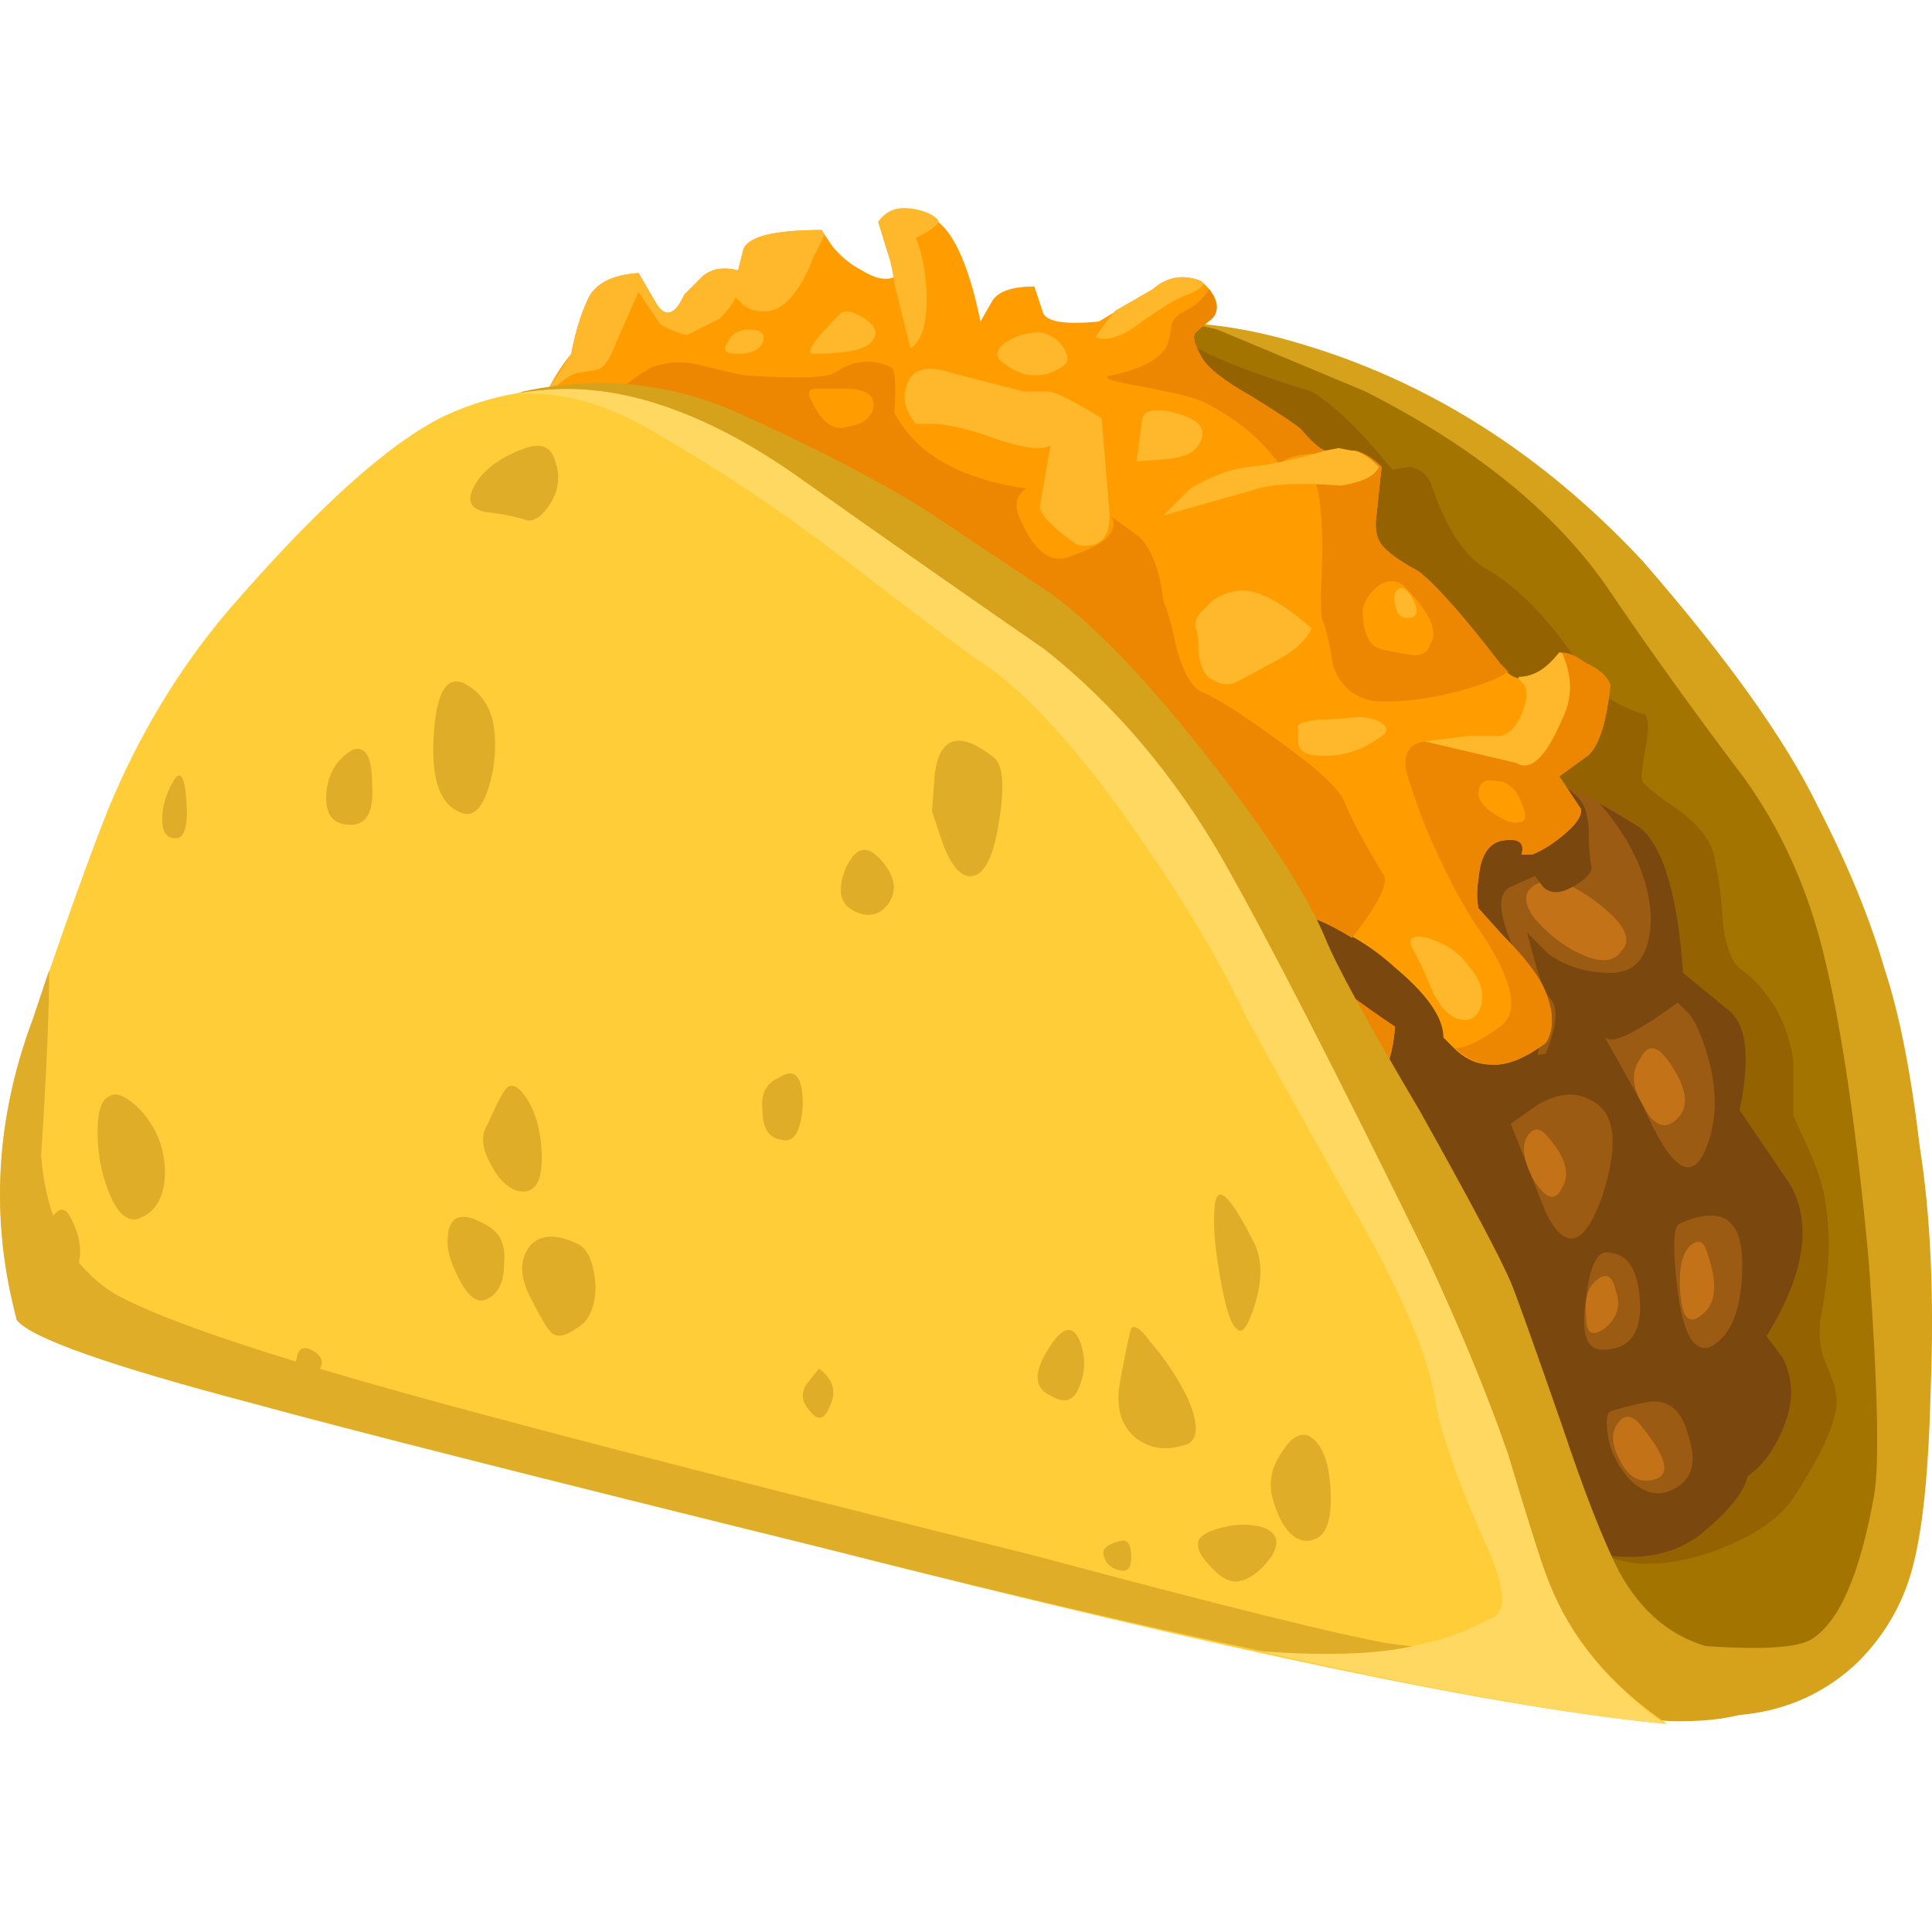 <?xml version="1.0" encoding="UTF-8" standalone="no"?>
<!-- Generator: Adobe Illustrator 15.1.0, SVG Export Plug-In . SVG Version: 6.00 Build 0)  -->

<svg
   xmlns:dc="http://purl.org/dc/elements/1.1/"
   xmlns:cc="http://creativecommons.org/ns#"
   xmlns:rdf="http://www.w3.org/1999/02/22-rdf-syntax-ns#"
   xmlns:svg="http://www.w3.org/2000/svg"
   xmlns="http://www.w3.org/2000/svg"
   xmlns:xlink="http://www.w3.org/1999/xlink"
   xmlns:sodipodi="http://sodipodi.sourceforge.net/DTD/sodipodi-0.dtd"
   xmlns:inkscape="http://www.inkscape.org/namespaces/inkscape"
   version="1.1"
   id="flash0.ai"
   x="0px"
   y="0px"
   width="256"
   height="256"
   viewBox="0 0 256 256"
   xml:space="preserve"
   sodipodi:docname="taco.svg"
   inkscape:version="0.92.4 (5da689c313, 2019-01-14)"
   inkscape:export-filename="C:\Users\antum\Development\game-resources\icon\CC0\food\individual\Glitch\32x32\taco.png"
   inkscape:export-xdpi="10.5"
   inkscape:export-ydpi="10.5"><title
   id="title944">Taco</title><defs
   id="defs135">
			
			
			
			
			
			
			
			
			
			
			
			
			
			
			
			
			
			
			
			
			
			
			
			
			
			
			
			
			
			
			
			
			
			
			
			
			
			
			
			
			
			
			
			
			
			
			
			
			
			
			
			
			
			
		
	
		
	
	
		
	
		
	
	
		
</defs><sodipodi:namedview
   pagecolor="#ffffff"
   bordercolor="#666666"
   borderopacity="1"
   objecttolerance="10"
   gridtolerance="10"
   guidetolerance="10"
   inkscape:pageopacity="0"
   inkscape:pageshadow="2"
   inkscape:window-width="1920"
   inkscape:window-height="1025"
   id="namedview133"
   showgrid="false"
   inkscape:zoom="0.39807493"
   inkscape:cx="-26.008494"
   inkscape:cy="24.272804"
   inkscape:window-x="-8"
   inkscape:window-y="-8"
   inkscape:window-maximized="1"
   inkscape:current-layer="flash0.ai"
   fit-margin-top="0"
   fit-margin-left="0"
   fit-margin-right="0"
   fit-margin-bottom="0" />
<symbol
   id="taco"
   viewBox="-0.006 -25.335 32.298 25.341"
   transform="translate(96.257,136.558)">
	<g
   id="Layer_1_2_">
		<path
   inkscape:connector-curvature="0"
   id="path2"
   d="m 27.455,-5.895 c 1.41,-1.62 2.385,-2.985 2.925,-4.095 0.51,-0.99 0.885,-1.905 1.125,-2.745 0.24,-0.72 0.435,-1.71 0.585,-2.97 0.18,-1.14 0.24,-2.49 0.18,-4.05 -0.03,-1.26 -0.12,-2.205 -0.27,-2.835 -0.15,-0.66 -0.465,-1.23 -0.945,-1.71 -0.66,-0.63 -1.485,-0.93 -2.475,-0.9 -0.601,0 -1.036,0.015 -1.305,0.045 l -0.225,0.09 -10.575,21.735 1.125,0.99 c 1.11,0.54 2.475,0.57 4.095,0.09 2.16,-0.63 4.08,-1.845 5.76,-3.645 z"
   style="clip-rule:evenodd;fill:#d6a11b;fill-rule:evenodd" /><path
   inkscape:connector-curvature="0"
   id="path4"
   d="M 20.345,-2.025 22.82,-3.06 c 1.83,-0.93 3.18,-2.025 4.05,-3.285 0.69,-1.02 1.455,-2.085 2.295,-3.195 0.6,-0.84 1.035,-1.8 1.305,-2.88 0.3,-1.2 0.555,-2.925 0.765,-5.175 0.15,-2.1 0.18,-3.405 0.09,-3.915 -0.24,-1.35 -0.6,-2.16 -1.08,-2.43 -0.3,-0.15 -1.08,-0.165 -2.34,-0.045 -15.75,7.2 -22.635,11.655 -20.655,13.365 0.93,0.78 1.545,0.99 1.845,0.63 0.15,-0.21 0.195,-0.48 0.135,-0.81 0.72,1.11 1.515,2.265 2.385,3.465 1.8,2.37 3.165,3.795 4.095,4.275 1.11,0.6 2.01,0.975 2.7,1.125 0.6,0.12 1.245,0.09 1.935,-0.09 z"
   style="clip-rule:evenodd;fill:#a37500;fill-rule:evenodd" /><path
   inkscape:connector-curvature="0"
   id="path6"
   d="m 28.669,-10.935 c 0.06,-0.24 0.105,-0.6 0.135,-1.08 0.06,-0.39 0.165,-0.629 0.315,-0.72 0.21,-0.15 0.405,-0.375 0.585,-0.675 0.18,-0.36 0.27,-0.675 0.27,-0.945 v -0.81 L 30.2,-15.66 c 0.18,-0.39 0.285,-0.72 0.315,-0.99 0.09,-0.54 0.06,-1.185 -0.09,-1.935 -0.03,-0.27 0,-0.51 0.09,-0.72 0.12,-0.27 0.18,-0.465 0.18,-0.585 0.03,-0.33 -0.209,-0.885 -0.72,-1.665 -0.24,-0.36 -0.69,-0.66 -1.35,-0.9 -0.78,-0.27 -1.425,-0.27 -1.935,0 -0.75,0.36 -4.545,5.7 -11.385,16.02 l 4.455,4.275 c 0.27,-0.24 0.99,-0.541 2.16,-0.9 0.36,-0.21 0.811,-0.645 1.35,-1.305 l 0.27,0.045 c 0.21,-0.03 0.345,-0.15 0.404,-0.36 0.241,-0.69 0.541,-1.14 0.9,-1.35 0.54,-0.3 1.095,-0.884 1.665,-1.754 0.21,-0.33 0.54,-0.555 0.99,-0.675 0.061,-0.09 0.061,-0.285 0,-0.585 -0.06,-0.33 -0.075,-0.51 -0.044,-0.54 0.03,-0.06 0.24,-0.225 0.629,-0.495 0.36,-0.271 0.556,-0.556 0.585,-0.856 z"
   style="clip-rule:evenodd;fill:#946300;fill-rule:evenodd" /><path
   inkscape:connector-curvature="0"
   id="path8"
   d="m 18.5,-3.87 c 0.9,0.03 1.35,-0.195 1.35,-0.675 l 0.36,0.045 c 0.33,-0.03 0.705,-0.165 1.125,-0.405 0.66,-0.36 1.335,-1.214 2.025,-2.564 l 0.675,-0.135 0.36,-0.27 c 0.271,-0.18 0.615,-0.69 1.035,-1.53 l 0.765,-0.27 c 0.541,-0.24 0.945,-0.465 1.215,-0.675 0.39,-0.33 0.63,-1.14 0.72,-2.43 l 0.765,-0.629 c 0.3,-0.24 0.36,-0.795 0.18,-1.665 l 0.855,-1.26 c 0.36,-0.66 0.225,-1.5 -0.405,-2.52 l 0.27,-0.36 c 0.15,-0.3 0.18,-0.615 0.09,-0.945 -0.15,-0.48 -0.375,-0.825 -0.675,-1.035 -0.06,-0.27 -0.33,-0.6 -0.81,-0.99 -0.48,-0.36 -1.11,-0.45 -1.89,-0.271 l -1.125,-0.225 c -0.48,-0.089 -0.99,0.016 -1.53,0.315 l -0.675,0.494 c -1.8,0.39 -3.6,0.78 -5.4,1.17 -3.63,0.81 -5.505,1.275 -5.625,1.395 -0.15,0.15 -0.66,0.975 -1.53,2.475 -0.87,1.5 -1.32,2.325 -1.35,2.475 l -1.215,8.1 2.295,2.655 0.9,0.045 c 0.45,0.03 1.29,-0.06 2.52,-0.27 l 0.54,0.135 c 0.39,0.09 0.72,0.12 0.99,0.09 0.419,-0.03 0.9,-0.255 1.439,-0.675 l 0.36,0.18 c 0.361,0.12 0.826,0.195 1.396,0.225 z"
   style="clip-rule:evenodd;fill:#9c5b13;fill-rule:evenodd" /><path
   inkscape:connector-curvature="0"
   id="path10"
   d="m 28.58,-19.035 c 0.36,0.18 0.54,0.645 0.54,1.395 0,0.75 -0.345,0.975 -1.035,0.675 -0.12,-0.03 -0.135,-0.405 -0.045,-1.125 0.09,-0.72 0.27,-1.035 0.54,-0.945 z m -1.125,4.05 c 0.479,-1.11 0.839,-1.335 1.08,-0.675 0.15,0.39 0.165,0.84 0.045,1.35 -0.12,0.45 -0.241,0.735 -0.36,0.855 l -0.18,0.18 c -0.689,-0.51 -1.095,-0.705 -1.215,-0.585 z m -0.945,-3.24 c -0.09,-0.57 0,-0.855 0.27,-0.855 0.45,0 0.66,0.271 0.63,0.811 -0.03,0.51 -0.195,0.78 -0.495,0.81 -0.21,0.059 -0.345,-0.196 -0.405,-0.766 z m 0.36,-2.25 c 0.03,-0.27 0.15,-0.525 0.36,-0.765 0.24,-0.24 0.48,-0.3 0.72,-0.18 0.33,0.15 0.42,0.45 0.27,0.9 -0.12,0.479 -0.39,0.66 -0.81,0.54 -0.27,-0.06 -0.435,-0.105 -0.495,-0.135 -0.061,-0.03 -0.075,-0.15 -0.045,-0.36 z m -0.09,3.96 c 0.27,0.84 0.225,1.365 -0.135,1.575 -0.27,0.18 -0.585,0.165 -0.945,-0.045 l -0.45,-0.315 0.585,-1.485 c 0.33,-0.66 0.645,-0.57 0.945,0.27 z m -8.236,9.945 c 0.33,-0.69 0.75,-1.095 1.261,-1.215 0.78,-0.24 1.395,-0.33 1.845,-0.271 L 21.47,-8.55 c -0.06,-0.39 0.09,-0.75 0.45,-1.08 0.57,-0.57 1.036,-0.84 1.396,-0.81 l -0.18,-0.495 c -0.09,-0.39 -0.12,-0.765 -0.09,-1.125 0.271,-1.59 0.811,-2.34 1.621,-2.25 l 1.169,0.18 c 0.18,0.45 0.21,0.75 0.09,0.9 -0.09,0.09 -0.18,0.3 -0.27,0.63 l -0.135,0.495 0.36,-0.36 c 0.3,-0.21 0.645,-0.315 1.035,-0.315 0.45,0 0.675,0.315 0.675,0.945 -0.03,0.63 -0.315,1.26 -0.855,1.89 l 0.675,-0.405 c 0.39,-0.33 0.63,-1.14 0.72,-2.43 l 0.765,-0.629 c 0.3,-0.24 0.36,-0.795 0.18,-1.665 l 0.855,-1.26 c 0.36,-0.66 0.225,-1.5 -0.405,-2.52 l 0.27,-0.36 c 0.15,-0.3 0.18,-0.615 0.09,-0.945 -0.15,-0.48 -0.375,-0.825 -0.675,-1.035 -0.06,-0.27 -0.33,-0.6 -0.81,-0.99 -0.48,-0.36 -1.11,-0.45 -1.89,-0.271 l -1.125,-0.225 c -0.48,-0.089 -0.99,0.016 -1.53,0.315 l -0.676,0.495 -1.935,0.405 c -1.53,3.24 -2.685,5.67 -3.465,7.29 -1.35,2.85 -2.16,4.38 -2.43,4.59 L 12.2,-6.21 C 10.76,-5.4 9.875,-4.83 9.544,-4.5 l 0.811,0.9 0.9,0.045 c 0.45,0.03 1.29,-0.06 2.52,-0.27 l 0.63,0.135 c 0.09,-0.24 0.33,-0.465 0.72,-0.675 l 1.035,-0.495 0.271,-0.36 c 0.27,-0.21 0.584,-0.315 0.945,-0.315 l 0.81,-0.045 z"
   style="clip-rule:evenodd;fill:#7a480f;fill-rule:evenodd" /><path
   inkscape:connector-curvature="0"
   id="path12"
   d="m 26.285,-11.34 c 0.27,-0.15 0.495,-0.315 0.675,-0.495 0.24,-0.24 0.285,-0.435 0.135,-0.585 -0.12,-0.18 -0.345,-0.195 -0.675,-0.045 -0.27,0.12 -0.524,0.315 -0.765,0.585 -0.18,0.24 -0.195,0.42 -0.045,0.54 0.15,0.12 0.375,0.12 0.675,0 z"
   style="clip-rule:evenodd;fill:#c47217;fill-rule:evenodd" /><path
   inkscape:connector-curvature="0"
   id="path14"
   d="m 27.86,-14.22 c 0.33,-0.45 0.39,-0.78 0.18,-0.99 -0.21,-0.21 -0.405,-0.135 -0.584,0.225 -0.18,0.3 -0.195,0.555 -0.045,0.765 0.119,0.24 0.269,0.24 0.449,0 z"
   style="clip-rule:evenodd;fill:#c47217;fill-rule:evenodd" /><path
   inkscape:connector-curvature="0"
   id="path16"
   d="m 25.834,-15.48 c 0.33,-0.36 0.42,-0.66 0.271,-0.9 -0.12,-0.24 -0.285,-0.18 -0.495,0.18 -0.15,0.3 -0.18,0.525 -0.09,0.675 0.09,0.15 0.195,0.165 0.314,0.045 z"
   style="clip-rule:evenodd;fill:#c47217;fill-rule:evenodd" /><path
   inkscape:connector-curvature="0"
   id="path18"
   d="m 26.645,-17.955 c 0.18,0.18 0.3,0.135 0.36,-0.135 0.09,-0.24 0.03,-0.45 -0.18,-0.63 -0.21,-0.15 -0.315,-0.09 -0.315,0.18 -0.03,0.27 0.014,0.465 0.135,0.585 z"
   style="clip-rule:evenodd;fill:#c47217;fill-rule:evenodd" /><path
   inkscape:connector-curvature="0"
   id="path20"
   d="m 28.535,-17.46 c 0.18,-0.51 0.15,-0.855 -0.09,-1.035 -0.209,-0.18 -0.33,-0.06 -0.36,0.36 -0.03,0.36 0.015,0.615 0.135,0.765 0.15,0.15 0.255,0.12 0.315,-0.09 z"
   style="clip-rule:evenodd;fill:#c47217;fill-rule:evenodd" /><path
   inkscape:connector-curvature="0"
   id="path22"
   d="m 27.455,-20.385 c 0.39,-0.48 0.465,-0.765 0.225,-0.855 -0.27,-0.09 -0.48,0.03 -0.63,0.36 -0.12,0.24 -0.12,0.435 0,0.585 0.12,0.15 0.255,0.12 0.405,-0.09 z"
   style="clip-rule:evenodd;fill:#c47217;fill-rule:evenodd" /><path
   inkscape:connector-curvature="0"
   id="path24"
   d="m 21.65,-10.17 1.755,0.54 c 1.23,0.33 2.01,0.405 2.34,0.225 0.36,-0.209 0.585,-0.375 0.675,-0.495 0.09,-0.12 0.135,-0.315 0.135,-0.585 0,-0.18 0.015,-0.36 0.045,-0.54 0,-0.09 -0.105,-0.195 -0.315,-0.315 -0.21,-0.12 -0.375,-0.12 -0.495,0 l -0.135,0.18 -0.405,-0.18 c -0.27,-0.12 -0.195,-0.585 0.225,-1.395 0.18,-0.36 0.27,-0.735 0.27,-1.125 -0.03,-0.45 -0.225,-0.75 -0.585,-0.9 -0.63,-0.3 -1.155,-0.015 -1.575,0.854 l -0.854,1.35 z"
   style="clip-rule:evenodd;fill:#7a480f;fill-rule:evenodd" /><path
   inkscape:connector-curvature="0"
   id="path26"
   d="M 23.09,-4.32 23,-5.175 c -0.03,-0.24 0.03,-0.42 0.18,-0.54 0.09,-0.09 0.27,-0.21 0.54,-0.36 0.3,-0.24 0.75,-0.75 1.35,-1.53 0.241,-0.39 0.57,-0.33 0.99,0.18 l 0.45,-0.18 c 0.21,-0.09 0.345,-0.21 0.405,-0.36 -0.061,-0.6 -0.18,-0.99 -0.36,-1.17 l -0.495,-0.36 0.36,-0.54 c 0.03,-0.12 -0.089,-0.285 -0.36,-0.496 -0.15,-0.12 -0.3,-0.209 -0.45,-0.27 h -0.18 c 0.06,0.21 -0.06,0.285 -0.36,0.225 -0.209,-0.061 -0.33,-0.27 -0.36,-0.63 -0.03,-0.18 -0.03,-0.345 0,-0.495 l 0.405,-0.45 c 0.33,-0.33 0.555,-0.615 0.675,-0.855 0.18,-0.39 0.195,-0.705 0.044,-0.945 -0.36,-0.27 -0.675,-0.39 -0.945,-0.36 -0.18,0 -0.36,0.075 -0.54,0.225 l -0.225,0.225 c 0,0.33 -0.27,0.72 -0.81,1.17 -0.39,0.36 -0.87,0.645 -1.44,0.855 -0.57,0.21 -0.765,0.165 -0.584,-0.135 0.24,-0.39 0.915,-0.96 2.025,-1.71 -0.061,-0.81 -0.375,-1.23 -0.945,-1.26 -0.33,-0.03 -0.69,0.21 -1.08,0.72 l -0.496,0.765 c -2.549,0.09 -4.275,0.06 -5.175,-0.09 -0.66,-0.12 -1.56,0.015 -2.7,0.405 -1.02,0.36 -1.95,0.81 -2.79,1.35 -0.96,0.6 -1.44,3.135 -1.44,7.605 0,0.27 0.15,0.646 0.45,1.125 0.12,0.24 0.255,0.45 0.404,0.63 0.061,0.33 0.15,0.63 0.271,0.9 0.12,0.271 0.405,0.42 0.854,0.45 l 0.315,-0.54 c 0.15,-0.21 0.3,-0.15 0.45,0.18 l 0.315,0.315 c 0.15,0.12 0.345,0.15 0.585,0.09 l 0.09,0.36 c 0.09,0.21 0.525,0.315 1.305,0.315 l 0.18,-0.271 c 0.15,-0.18 0.315,-0.314 0.495,-0.404 0.24,-0.15 0.435,-0.18 0.585,-0.09 l -0.133,0.316 -0.18,0.585 0.225,0.135 c 0.21,0.06 0.42,0.045 0.63,-0.045 0.36,-0.15 0.645,-0.735 0.855,-1.755 l 0.18,0.315 c 0.09,0.18 0.33,0.27 0.72,0.27 L 17.42,-1.71 c 0.03,-0.18 0.345,-0.24 0.945,-0.18 l 0.9,0.54 c 0.24,0.21 0.51,0.255 0.81,0.135 0.27,-0.24 0.33,-0.45 0.18,-0.63 -0.15,-0.12 -0.24,-0.195 -0.27,-0.225 -0.06,-0.06 -0.03,-0.195 0.09,-0.405 0.09,-0.18 0.375,-0.405 0.855,-0.675 0.48,-0.3 0.75,-0.48 0.81,-0.54 0.18,-0.21 0.315,-0.33 0.405,-0.36 h 0.495 c 0.15,-0.03 0.299,-0.12 0.45,-0.27 z"
   style="clip-rule:evenodd;fill:#ff9d00;fill-rule:evenodd" /><path
   inkscape:connector-curvature="0"
   id="path28"
   d="m 23.9,-7.29 c 0.15,0.21 0,0.54 -0.45,0.99 -0.12,0.09 -0.255,0.09 -0.405,0 -0.15,-0.12 -0.24,-0.255 -0.27,-0.405 0,-0.42 0.12,-0.645 0.36,-0.675 0.12,-0.03 0.285,-0.06 0.495,-0.09 0.15,0 0.24,0.06 0.27,0.18 z M 23.09,-4.32 23,-5.175 c -0.03,-0.24 0.03,-0.42 0.18,-0.54 0.09,-0.09 0.27,-0.21 0.54,-0.36 0.3,-0.24 0.75,-0.75 1.35,-1.53 l 0.136,-0.135 c -0.15,-0.12 -0.465,-0.24 -0.945,-0.36 -0.51,-0.12 -0.945,-0.165 -1.305,-0.135 -0.331,0.06 -0.556,0.255 -0.676,0.585 -0.06,0.39 -0.12,0.645 -0.18,0.765 -0.03,0.06 -0.03,0.42 0,1.08 0,0.66 -0.045,1.08 -0.135,1.26 L 22.28,-4.5 c 0.45,0 0.675,0.06 0.675,0.18 0,0.15 -0.285,0.225 -0.855,0.225 -0.36,0 -0.6,-0.06 -0.72,-0.18 -0.3,0.42 -0.72,0.765 -1.26,1.035 -0.09,0.061 -0.45,0.15 -1.08,0.271 -0.51,0.089 -0.66,0.15 -0.45,0.18 0.42,0.09 0.705,0.225 0.855,0.405 0.06,0.06 0.105,0.21 0.135,0.45 0.03,0.09 0.105,0.165 0.225,0.225 0.149,0.06 0.285,0.18 0.404,0.36 0.15,-0.21 0.166,-0.375 0.045,-0.495 -0.15,-0.12 -0.24,-0.195 -0.27,-0.225 -0.06,-0.06 -0.03,-0.195 0.09,-0.405 0.09,-0.18 0.375,-0.405 0.855,-0.675 0.48,-0.3 0.75,-0.48 0.81,-0.54 0.18,-0.21 0.315,-0.33 0.405,-0.36 h 0.495 c 0.151,-0.031 0.3,-0.121 0.451,-0.271 z"
   style="clip-rule:evenodd;fill:#ed8600;fill-rule:evenodd" /><path
   inkscape:connector-curvature="0"
   id="path30"
   d="m 14.584,-3.375 c 0.061,0.24 -0.09,0.36 -0.45,0.36 -0.27,0 -0.435,0 -0.495,0 -0.12,0 -0.15,-0.06 -0.09,-0.18 0.18,-0.39 0.39,-0.54 0.63,-0.45 0.211,0.03 0.346,0.12 0.405,0.27 z m 4.006,-1.8 -0.046,0.045 0.496,-0.36 c 0.21,-0.21 0.345,-0.57 0.405,-1.08 0.06,-0.12 0.135,-0.39 0.225,-0.81 0.12,-0.42 0.271,-0.66 0.45,-0.72 0.27,-0.12 0.69,-0.39 1.26,-0.81 0.63,-0.45 0.99,-0.78 1.08,-0.99 0.12,-0.3 0.345,-0.72 0.675,-1.26 0.06,-0.15 -0.12,-0.496 -0.54,-1.035 -0.39,0.24 -0.735,0.39 -1.035,0.45 -0.3,0.06 -0.39,-0.016 -0.27,-0.225 0.24,-0.39 0.915,-0.96 2.025,-1.71 -0.061,-0.81 -0.375,-1.23 -0.945,-1.26 -0.33,-0.03 -0.69,0.21 -1.08,0.72 l -0.496,0.765 c -1.859,0.06 -3.345,0.06 -4.455,0 -4.92,6.24 -7.185,9.48 -6.795,9.72 0.181,0.12 0.406,0.315 0.676,0.585 0.27,0.24 0.495,0.405 0.675,0.495 0.241,0.09 0.496,0.105 0.765,0.045 0.48,-0.12 0.75,-0.18 0.81,-0.18 0.84,-0.06 1.335,-0.045 1.485,0.045 0.3,0.209 0.615,0.24 0.945,0.089 0.06,-0.06 0.075,-0.314 0.045,-0.765 0.15,-0.27 0.345,-0.495 0.585,-0.675 0.42,-0.3 0.96,-0.495 1.62,-0.585 -0.18,-0.12 -0.21,-0.3 -0.09,-0.54 0.24,-0.54 0.525,-0.735 0.855,-0.585 0.54,0.181 0.765,0.391 0.675,0.631 z"
   style="clip-rule:evenodd;fill:#ed8600;fill-rule:evenodd" /><path
   inkscape:connector-curvature="0"
   id="path32"
   d="m 24.8,-9.585 c -0.06,-0.03 -0.09,-0.105 -0.09,-0.225 0.03,-0.12 0.12,-0.225 0.271,-0.315 0.18,-0.12 0.314,-0.165 0.405,-0.135 0.12,0 0.135,0.105 0.045,0.315 -0.06,0.18 -0.165,0.3 -0.315,0.36 -0.181,0.03 -0.286,0.03 -0.316,0 z m 1.305,2.16 c 0.12,0 0.255,-0.061 0.405,-0.18 0.21,-0.09 0.345,-0.21 0.405,-0.36 -0.061,-0.6 -0.18,-0.99 -0.36,-1.17 l -0.495,-0.36 0.36,-0.54 c 0.03,-0.12 -0.089,-0.285 -0.36,-0.496 -0.15,-0.12 -0.3,-0.209 -0.45,-0.27 h -0.18 c 0.06,0.21 -0.06,0.285 -0.36,0.225 -0.209,-0.061 -0.33,-0.27 -0.36,-0.63 -0.03,-0.18 -0.03,-0.345 0,-0.495 l 0.405,-0.45 c 0.33,-0.33 0.555,-0.615 0.675,-0.855 0.18,-0.39 0.195,-0.705 0.044,-0.945 -0.36,-0.27 -0.675,-0.39 -0.945,-0.36 -0.15,0 -0.345,0.09 -0.585,0.27 0.18,0 0.435,0.12 0.765,0.36 0.33,0.24 0.225,0.765 -0.314,1.575 -0.3,0.42 -0.615,1.02 -0.945,1.8 -0.18,0.48 -0.285,0.795 -0.315,0.945 -0.03,0.27 0.075,0.42 0.315,0.45 0.63,0 1.095,-0.09 1.396,-0.271 0.15,-0.089 0.27,-0.089 0.36,0 0.03,0.06 0.135,0.225 0.315,0.495 0.299,0.332 0.374,0.752 0.224,1.262 z"
   style="clip-rule:evenodd;fill:#ed8600;fill-rule:evenodd" /><path
   inkscape:connector-curvature="0"
   id="path34"
   d="m 13.73,-0.36 0.045,-0.09 -0.18,-0.36 c -0.209,-0.54 -0.45,-0.84 -0.72,-0.9 -0.18,-0.03 -0.33,0 -0.45,0.09 l -0.135,0.135 c -0.03,-0.09 -0.12,-0.21 -0.271,-0.36 l -0.54,-0.271 c -0.15,0.03 -0.3,0.09 -0.45,0.18 l -0.36,0.54 -0.36,-0.81 C 10.19,-2.535 10.07,-2.7 9.95,-2.7 L 9.68,-2.745 c -0.12,0 -0.33,-0.15 -0.63,-0.45 l 0.494,0.765 c 0.061,0.33 0.15,0.63 0.271,0.9 0.12,0.271 0.405,0.42 0.854,0.45 l 0.315,-0.54 c 0.15,-0.21 0.3,-0.15 0.45,0.18 l 0.315,0.315 c 0.15,0.12 0.345,0.15 0.585,0.09 l 0.09,0.36 c 0.091,0.21 0.526,0.315 1.306,0.315 z"
   style="clip-rule:evenodd;fill:#ffb82b;fill-rule:evenodd" /><path
   inkscape:connector-curvature="0"
   id="path36"
   d="m 15.215,0 c 0.21,-0.03 0.36,-0.09 0.45,-0.18 0.06,-0.06 -0.061,-0.165 -0.36,-0.314 0.12,-0.3 0.18,-0.646 0.18,-1.036 0,-0.419 -0.09,-0.69 -0.27,-0.81 l -0.27,1.08 c -0.03,0.27 -0.12,0.615 -0.27,1.035 0.12,0.18 0.3,0.255 0.54,0.225 z"
   style="clip-rule:evenodd;fill:#ffb82b;fill-rule:evenodd" /><path
   inkscape:connector-curvature="0"
   id="path38"
   d="m 18.41,-3.51 0.135,-1.621 c 0,-0.39 -0.18,-0.555 -0.54,-0.495 -0.39,0.27 -0.6,0.48 -0.63,0.63 l 0.18,1.035 c -0.15,-0.09 -0.48,-0.045 -0.99,0.135 -0.33,0.12 -0.63,0.195 -0.9,0.225 h -0.36 c -0.15,0.18 -0.21,0.36 -0.18,0.54 0.06,0.36 0.315,0.465 0.765,0.315 l 1.215,-0.315 h 0.405 c 0.12,10e-4 0.42,-0.149 0.9,-0.449 z"
   style="clip-rule:evenodd;fill:#ffb82b;fill-rule:evenodd" /><path
   inkscape:connector-curvature="0"
   id="path40"
   d="m 18.32,-2.16 c -0.03,0 0.075,0.149 0.315,0.45 l 0.63,0.36 c 0.24,0.21 0.51,0.255 0.81,0.135 L 20.12,-1.26 C 20.09,-1.32 20,-1.38 19.85,-1.44 19.73,-1.47 19.475,-1.62 19.085,-1.89 18.785,-2.13 18.53,-2.22 18.32,-2.16 Z"
   style="clip-rule:evenodd;fill:#ffb82b;fill-rule:evenodd" /><path
   inkscape:connector-curvature="0"
   id="path42"
   d="m 22.415,-4.635 c -0.721,0.06 -1.23,0.03 -1.53,-0.09 l -1.44,-0.405 0.45,0.45 c 0.36,0.21 0.69,0.33 0.99,0.36 0.33,0.03 0.75,0.12 1.26,0.27 l 0.225,0.044 0.225,-0.044 h 0.045 c 0.12,-0.03 0.255,-0.12 0.405,-0.27 -0.06,-0.15 -0.27,-0.255 -0.63,-0.315 z"
   style="clip-rule:evenodd;fill:#ffb82b;fill-rule:evenodd" /><path
   inkscape:connector-curvature="0"
   id="path44"
   d="m 19.895,-3.51 c 0.18,-0.09 0.24,-0.21 0.18,-0.36 -0.06,-0.18 -0.24,-0.285 -0.54,-0.315 l -0.54,-0.045 0.09,0.675 c 0,0.12 0.09,0.18 0.271,0.18 0.149,0 0.329,-0.045 0.539,-0.135 z"
   style="clip-rule:evenodd;fill:#ffb82b;fill-rule:evenodd" /><path
   inkscape:connector-curvature="0"
   id="path46"
   d="m 17.375,-2.07 c 0.18,-0.03 0.315,-0.12 0.405,-0.27 0.09,-0.15 0.075,-0.255 -0.045,-0.315 -0.33,-0.209 -0.66,-0.18 -0.99,0.09 -0.12,0.09 -0.105,0.195 0.045,0.315 0.18,0.12 0.375,0.18 0.585,0.18 z"
   style="clip-rule:evenodd;fill:#ffb82b;fill-rule:evenodd" /><path
   inkscape:connector-curvature="0"
   id="path48"
   d="m 14.044,-1.755 c 0.09,0.061 0.225,0.031 0.405,-0.089 0.18,-0.12 0.225,-0.24 0.135,-0.36 -0.09,-0.15 -0.42,-0.225 -0.99,-0.225 -0.149,-0.001 0.001,0.224 0.45,0.674 z"
   style="clip-rule:evenodd;fill:#ffb82b;fill-rule:evenodd" /><path
   inkscape:connector-curvature="0"
   id="path50"
   d="m 20.705,-6.39 c 0.299,0.03 0.705,-0.18 1.214,-0.63 -0.089,-0.21 -0.314,-0.405 -0.675,-0.585 L 20.66,-7.92 c -0.12,-0.06 -0.255,-0.045 -0.405,0.045 -0.12,0.06 -0.195,0.21 -0.225,0.45 0,0.21 -0.015,0.345 -0.045,0.405 -0.03,0.12 0.03,0.24 0.18,0.36 0.12,0.15 0.299,0.24 0.54,0.27 z"
   style="clip-rule:evenodd;fill:#ffb82b;fill-rule:evenodd" /><path
   inkscape:connector-curvature="0"
   id="path52"
   d="m 23.584,-6.48 c 0.12,-0.21 0.12,-0.33 0,-0.36 -0.15,-0.03 -0.24,0.045 -0.27,0.225 -0.03,0.15 0,0.24 0.09,0.271 0.061,-10e-4 0.121,-0.046 0.18,-0.136 z"
   style="clip-rule:evenodd;fill:#ffb82b;fill-rule:evenodd" /><path
   inkscape:connector-curvature="0"
   id="path54"
   d="m 25.475,-7.965 -0.09,0.09 v 0.045 c 0.24,0 0.465,0.135 0.675,0.405 h 0.045 c 0.18,-0.39 0.18,-0.765 0,-1.125 -0.271,-0.63 -0.525,-0.87 -0.765,-0.72 l -1.53,0.36 0.72,0.09 c 0.33,0 0.51,0 0.54,0 0.15,0.03 0.271,0.15 0.36,0.36 0.089,0.21 0.105,0.375 0.045,0.495 z"
   style="clip-rule:evenodd;fill:#ffb82b;fill-rule:evenodd" /><path
   inkscape:connector-curvature="0"
   id="path56"
   d="m 22.685,-8.505 c 0.21,0 0.36,-0.045 0.45,-0.135 0.06,-0.06 0.045,-0.12 -0.045,-0.18 -0.36,-0.27 -0.75,-0.375 -1.17,-0.315 -0.15,0.03 -0.225,0.105 -0.225,0.225 v 0.225 c -0.03,0.06 0.075,0.105 0.315,0.135 0.119,0 0.344,0.015 0.675,0.045 z"
   style="clip-rule:evenodd;fill:#ffb82b;fill-rule:evenodd" /><path
   inkscape:connector-curvature="0"
   id="path58"
   d="m 24.53,-12.645 c 0.21,-0.241 0.285,-0.466 0.225,-0.675 -0.06,-0.21 -0.195,-0.285 -0.405,-0.225 -0.15,0.06 -0.285,0.21 -0.405,0.45 -0.149,0.36 -0.255,0.585 -0.314,0.675 -0.12,0.21 -0.045,0.285 0.225,0.225 0.299,-0.09 0.523,-0.24 0.674,-0.45 z"
   style="clip-rule:evenodd;fill:#ffb82b;fill-rule:evenodd" /><path
   inkscape:connector-curvature="0"
   id="path60"
   d="m 12.515,-2.025 c 0.21,0 0.285,-0.075 0.225,-0.225 -0.06,-0.12 -0.195,-0.18 -0.405,-0.18 -0.21,0 -0.27,0.06 -0.18,0.18 0.06,0.15 0.18,0.225 0.36,0.225 z"
   style="clip-rule:evenodd;fill:#ffb82b;fill-rule:evenodd" /><path
   inkscape:connector-curvature="0"
   id="path62"
   d="m 26.105,-20.34 c 0.36,-1.08 0.675,-1.89 0.945,-2.43 0.39,-0.72 0.93,-1.155 1.62,-1.305 0.36,-0.09 0.675,-0.09 0.945,0 L 29.3,-25.11 c -0.3,-0.12 -0.705,-0.18 -1.215,-0.18 -0.99,0 -1.95,0.285 -2.879,0.855 -1.11,0.66 -4.996,3.345 -11.655,8.055 -3.33,2.34 -6.54,4.62 -9.63,6.84 l 3.285,5.895 1.53,0.585 c 1.26,0.27 2.46,0.15 3.6,-0.36 1.2,-0.54 2.22,-1.065 3.06,-1.575 0.09,-0.061 0.811,-0.54 2.161,-1.44 0.75,-0.54 1.649,-1.485 2.7,-2.834 0.96,-1.23 1.59,-2.206 1.89,-2.925 0.18,-0.45 0.706,-1.41 1.575,-2.88 0.84,-1.5 1.35,-2.46 1.53,-2.88 0.088,-0.211 0.373,-1.006 0.853,-2.386 z"
   style="clip-rule:evenodd;fill:#d6a11b;fill-rule:evenodd" /><path
   inkscape:connector-curvature="0"
   id="path64"
   d="m 23.855,-17.55 c 0.57,-1.23 1.02,-2.325 1.35,-3.285 0.36,-1.2 0.585,-1.905 0.675,-2.115 0.36,-0.93 1.02,-1.725 1.98,-2.385 -2.67,0.24 -7.35,1.215 -14.04,2.925 -4.86,1.2 -8.055,2.01 -9.585,2.43 -2.4,0.63 -3.72,1.095 -3.96,1.395 -0.45,1.68 -0.36,3.36 0.27,5.04 0.54,1.59 0.96,2.76 1.26,3.51 0.51,1.23 1.17,2.325 1.979,3.285 1.501,1.74 2.716,2.835 3.646,3.285 1.83,0.84 3.825,0.479 5.985,-1.08 1.14,-0.81 2.49,-1.755 4.05,-2.835 1.17,-0.93 2.16,-2.1 2.97,-3.51 0.75,-1.32 1.89,-3.54 3.42,-6.66 z"
   style="clip-rule:evenodd;fill:#ffcd38;fill-rule:evenodd" /><path
   inkscape:connector-curvature="0"
   id="path66"
   d="m 1.895,-18.135 c 0.84,-0.48 2.896,-1.155 6.165,-2.025 1.89,-0.51 4.996,-1.305 9.315,-2.385 3.03,-0.811 4.965,-1.291 5.805,-1.44 0.78,-0.12 1.395,-0.09 1.845,0.09 0.479,0.209 0.72,-0.166 0.72,-1.125 -3.48,0.6 -7.455,1.47 -11.925,2.61 -4.86,1.2 -8.055,2.01 -9.585,2.43 -2.4,0.63 -3.72,1.095 -3.96,1.395 -0.45,1.68 -0.36,3.36 0.27,5.04 l 0.27,0.81 c 0,-0.69 -0.045,-1.725 -0.135,-3.105 0.09,-1.08 0.495,-1.845 1.215,-2.295 z"
   style="clip-rule:evenodd;fill:#e0ad29;fill-rule:evenodd" /><path
   inkscape:connector-curvature="0"
   id="path68"
   d="m 23.99,-19.935 c -0.12,0.78 -0.6,1.89 -1.44,3.33 -1.11,1.98 -1.68,3 -1.71,3.06 -0.45,0.96 -1.065,1.995 -1.845,3.105 -0.96,1.38 -1.815,2.325 -2.564,2.835 -0.241,0.15 -1.02,0.735 -2.34,1.755 -1.02,0.78 -2.025,1.455 -3.015,2.025 -0.87,0.541 -1.68,0.78 -2.43,0.72 1.41,0.3 3,-0.18 4.771,-1.44 1.14,-0.81 2.49,-1.755 4.05,-2.835 1.17,-0.93 2.16,-2.1 2.97,-3.51 0.75,-1.32 1.89,-3.54 3.42,-6.66 0.57,-1.23 1.02,-2.325 1.35,-3.285 0.36,-1.2 0.585,-1.905 0.675,-2.115 0.36,-0.93 1.005,-1.725 1.935,-2.385 -1.74,0.18 -3.99,0.585 -6.75,1.215 1.2,-0.09 2.115,-0.045 2.745,0.135 0.33,0.06 0.69,0.195 1.08,0.405 0.3,0.09 0.285,0.495 -0.045,1.215 -0.482,1.08 -0.767,1.89 -0.857,2.43 z"
   style="clip-rule:evenodd;fill:#ffd861;fill-rule:evenodd" /><path
   inkscape:connector-curvature="0"
   id="path70"
   d="m 7.925,-8.055 c 0.3,-0.24 0.405,-0.675 0.315,-1.305 -0.12,-0.63 -0.315,-0.87 -0.585,-0.72 -0.33,0.15 -0.465,0.6 -0.405,1.35 0.06,0.78 0.285,1.005 0.675,0.675 z"
   style="clip-rule:evenodd;fill:#e0ad29;fill-rule:evenodd" /><path
   inkscape:connector-curvature="0"
   id="path72"
   d="m 5.9,-9.045 c 0.21,0.06 0.315,-0.135 0.315,-0.585 0.03,-0.45 -0.09,-0.675 -0.36,-0.675 -0.3,0 -0.435,0.18 -0.405,0.54 0.03,0.33 0.18,0.57 0.45,0.72 z"
   style="clip-rule:evenodd;fill:#e0ad29;fill-rule:evenodd" /><path
   inkscape:connector-curvature="0"
   id="path74"
   d="m 20.975,-17.325 c 0.12,-0.27 0.12,-0.6 0,-0.99 -0.12,-0.39 -0.225,-0.525 -0.315,-0.405 -0.09,0.06 -0.18,0.345 -0.27,0.855 -0.09,0.51 -0.12,0.9 -0.09,1.17 0.03,0.42 0.255,0.21 0.675,-0.63 z"
   style="clip-rule:evenodd;fill:#e0ad29;fill-rule:evenodd" /><path
   inkscape:connector-curvature="0"
   id="path76"
   d="m 19.85,-20.655 c -0.33,-0.12 -0.615,-0.089 -0.855,0.09 -0.27,0.21 -0.36,0.54 -0.27,0.99 0.09,0.479 0.15,0.765 0.18,0.855 0.06,0.06 0.165,-0.015 0.315,-0.225 0.24,-0.27 0.45,-0.585 0.63,-0.945 0.18,-0.42 0.18,-0.675 0,-0.765 z"
   style="clip-rule:evenodd;fill:#e0ad29;fill-rule:evenodd" /><path
   inkscape:connector-curvature="0"
   id="path78"
   d="m 18.05,-18.945 c 0.09,-0.24 0.09,-0.48 0,-0.72 -0.09,-0.27 -0.255,-0.33 -0.495,-0.18 -0.271,0.12 -0.286,0.375 -0.045,0.765 0.24,0.39 0.42,0.435 0.54,0.135 z"
   style="clip-rule:evenodd;fill:#e0ad29;fill-rule:evenodd" /><path
   inkscape:connector-curvature="0"
   id="path80"
   d="m 16.61,-9.18 c 0.15,-0.12 0.18,-0.465 0.09,-1.035 -0.09,-0.6 -0.24,-0.915 -0.45,-0.945 -0.18,-0.03 -0.345,0.15 -0.495,0.54 l -0.18,0.54 0.045,0.63 c 0.089,0.63 0.42,0.72 0.99,0.27 z"
   style="clip-rule:evenodd;fill:#e0ad29;fill-rule:evenodd" /><path
   inkscape:connector-curvature="0"
   id="path82"
   d="m 14.675,-10.845 c 0.27,-0.271 0.33,-0.525 0.18,-0.765 -0.15,-0.21 -0.345,-0.255 -0.585,-0.135 -0.24,0.12 -0.285,0.36 -0.135,0.72 0.15,0.33 0.33,0.39 0.54,0.18 z"
   style="clip-rule:evenodd;fill:#e0ad29;fill-rule:evenodd" /><path
   inkscape:connector-curvature="0"
   id="path84"
   d="m 8.78,-4.005 c 0.27,0.09 0.435,0.015 0.495,-0.225 0.09,-0.24 0.06,-0.48 -0.09,-0.72 -0.12,-0.18 -0.24,-0.27 -0.36,-0.27 -0.18,0.06 -0.39,0.105 -0.63,0.135 -0.33,0.03 -0.42,0.18 -0.27,0.45 0.15,0.27 0.435,0.48 0.855,0.63 z"
   style="clip-rule:evenodd;fill:#e0ad29;fill-rule:evenodd" /><path
   inkscape:connector-curvature="0"
   id="path86"
   d="m 2.345,-15.075 c 0.27,-0.3 0.405,-0.646 0.405,-1.035 0,-0.39 -0.135,-0.645 -0.405,-0.765 -0.209,-0.09 -0.39,0.061 -0.54,0.45 -0.12,0.3 -0.18,0.63 -0.18,0.99 0,0.33 0.06,0.524 0.18,0.584 0.12,0.091 0.3,0.016 0.54,-0.224 z"
   style="clip-rule:evenodd;fill:#e0ad29;fill-rule:evenodd" /><path
   inkscape:connector-curvature="0"
   id="path88"
   d="m 1.175,-16.875 c 0.21,-0.39 0.21,-0.75 0,-1.08 -0.21,-0.33 -0.36,-0.135 -0.45,0.585 -0.03,0.18 0.015,0.345 0.135,0.495 0.12,0.18 0.225,0.18 0.315,0 z"
   style="clip-rule:evenodd;fill:#e0ad29;fill-rule:evenodd" /><path
   inkscape:connector-curvature="0"
   id="path90"
   d="m 9.68,-17.325 c 0.15,-0.09 0.24,-0.315 0.27,-0.675 0,-0.36 -0.105,-0.6 -0.315,-0.72 -0.21,-0.15 -0.36,-0.165 -0.45,-0.045 -0.06,0.061 -0.18,0.271 -0.36,0.63 -0.15,0.33 -0.135,0.6 0.045,0.81 0.18,0.18 0.45,0.18 0.81,0 z"
   style="clip-rule:evenodd;fill:#e0ad29;fill-rule:evenodd" /><path
   inkscape:connector-curvature="0"
   id="path92"
   d="m 8.645,-16.425 c -0.18,0.06 -0.33,0.21 -0.45,0.45 -0.15,0.27 -0.165,0.495 -0.045,0.675 0.12,0.27 0.21,0.45 0.27,0.54 0.09,0.15 0.21,0.12 0.36,-0.09 0.18,-0.27 0.27,-0.615 0.27,-1.035 0,-0.42 -0.135,-0.6 -0.405,-0.54 z"
   style="clip-rule:evenodd;fill:#e0ad29;fill-rule:evenodd" /><path
   inkscape:connector-curvature="0"
   id="path94"
   d="m 8.15,-17.01 c 0.21,-0.12 0.3,-0.33 0.27,-0.63 0,-0.299 -0.089,-0.495 -0.27,-0.585 -0.15,-0.09 -0.3,0 -0.45,0.27 -0.15,0.271 -0.225,0.495 -0.225,0.675 0,0.45 0.225,0.54 0.675,0.27 z"
   style="clip-rule:evenodd;fill:#e0ad29;fill-rule:evenodd" /><path
   inkscape:connector-curvature="0"
   id="path96"
   d="m 13.01,-14.535 c 0.27,0.18 0.405,0.03 0.405,-0.45 -0.03,-0.45 -0.15,-0.645 -0.36,-0.585 -0.21,0.03 -0.315,0.195 -0.315,0.495 -0.03,0.27 0.06,0.45 0.27,0.54 z"
   style="clip-rule:evenodd;fill:#e0ad29;fill-rule:evenodd" /><path
   inkscape:connector-curvature="0"
   id="path98"
   d="m 13.685,-19.395 c 0.24,-0.18 0.3,-0.391 0.18,-0.63 -0.09,-0.24 -0.21,-0.255 -0.36,-0.045 -0.12,0.15 -0.12,0.3 0,0.45 z"
   style="clip-rule:evenodd;fill:#e0ad29;fill-rule:evenodd" /><path
   inkscape:connector-curvature="0"
   id="path100"
   d="m 5.27,-19.125 c 0.12,-0.09 0.136,-0.195 0.045,-0.315 -0.06,-0.12 -0.15,-0.165 -0.27,-0.135 -0.12,0.03 -0.15,0.15 -0.09,0.36 0.03,0.18 0.135,0.21 0.315,0.09 z"
   style="clip-rule:evenodd;fill:#e0ad29;fill-rule:evenodd" /><path
   inkscape:connector-curvature="0"
   id="path102"
   d="m 2.885,-9.585 c 0.12,0.21 0.195,0.105 0.225,-0.315 0.03,-0.42 -0.03,-0.63 -0.18,-0.63 -0.15,0 -0.225,0.105 -0.225,0.315 0,0.21 0.06,0.42 0.18,0.63 z"
   style="clip-rule:evenodd;fill:#e0ad29;fill-rule:evenodd" /><path
   inkscape:connector-curvature="0"
   id="path104"
   d="m 21.875,-20.52 c 0.21,-0.12 0.33,-0.405 0.36,-0.855 0.03,-0.479 -0.045,-0.765 -0.225,-0.855 -0.18,-0.09 -0.345,-0.045 -0.495,0.135 -0.12,0.15 -0.21,0.36 -0.27,0.63 -0.03,0.24 0.03,0.465 0.18,0.675 0.15,0.24 0.3,0.33 0.45,0.27 z"
   style="clip-rule:evenodd;fill:#e0ad29;fill-rule:evenodd" /><path
   inkscape:connector-curvature="0"
   id="path106"
   d="m 21.11,-22.05 c 0.24,-0.09 0.285,-0.255 0.135,-0.495 -0.18,-0.241 -0.36,-0.375 -0.54,-0.405 -0.15,-0.03 -0.315,0.06 -0.496,0.27 -0.149,0.15 -0.21,0.285 -0.18,0.405 0.03,0.09 0.165,0.165 0.405,0.225 0.241,0.06 0.465,0.06 0.676,0 z"
   style="clip-rule:evenodd;fill:#e0ad29;fill-rule:evenodd" /><path
   inkscape:connector-curvature="0"
   id="path108"
   d="m 18.725,-22.275 c 0.12,0.03 0.18,-0.06 0.18,-0.27 0,-0.18 -0.06,-0.255 -0.18,-0.225 -0.15,0.03 -0.24,0.105 -0.27,0.225 -0.06,0.12 0.03,0.21 0.27,0.27 z"
   style="clip-rule:evenodd;fill:#e0ad29;fill-rule:evenodd" />
	</g>
</symbol>
<use
   id="use128"
   style="overflow:visible"
   transform="matrix(7.926,0,0,-7.926,-762.88,1109.978)"
   y="-25.335"
   x="-0.006"
   height="25.341"
   width="32.298"
   xlink:href="#taco" />
</svg>